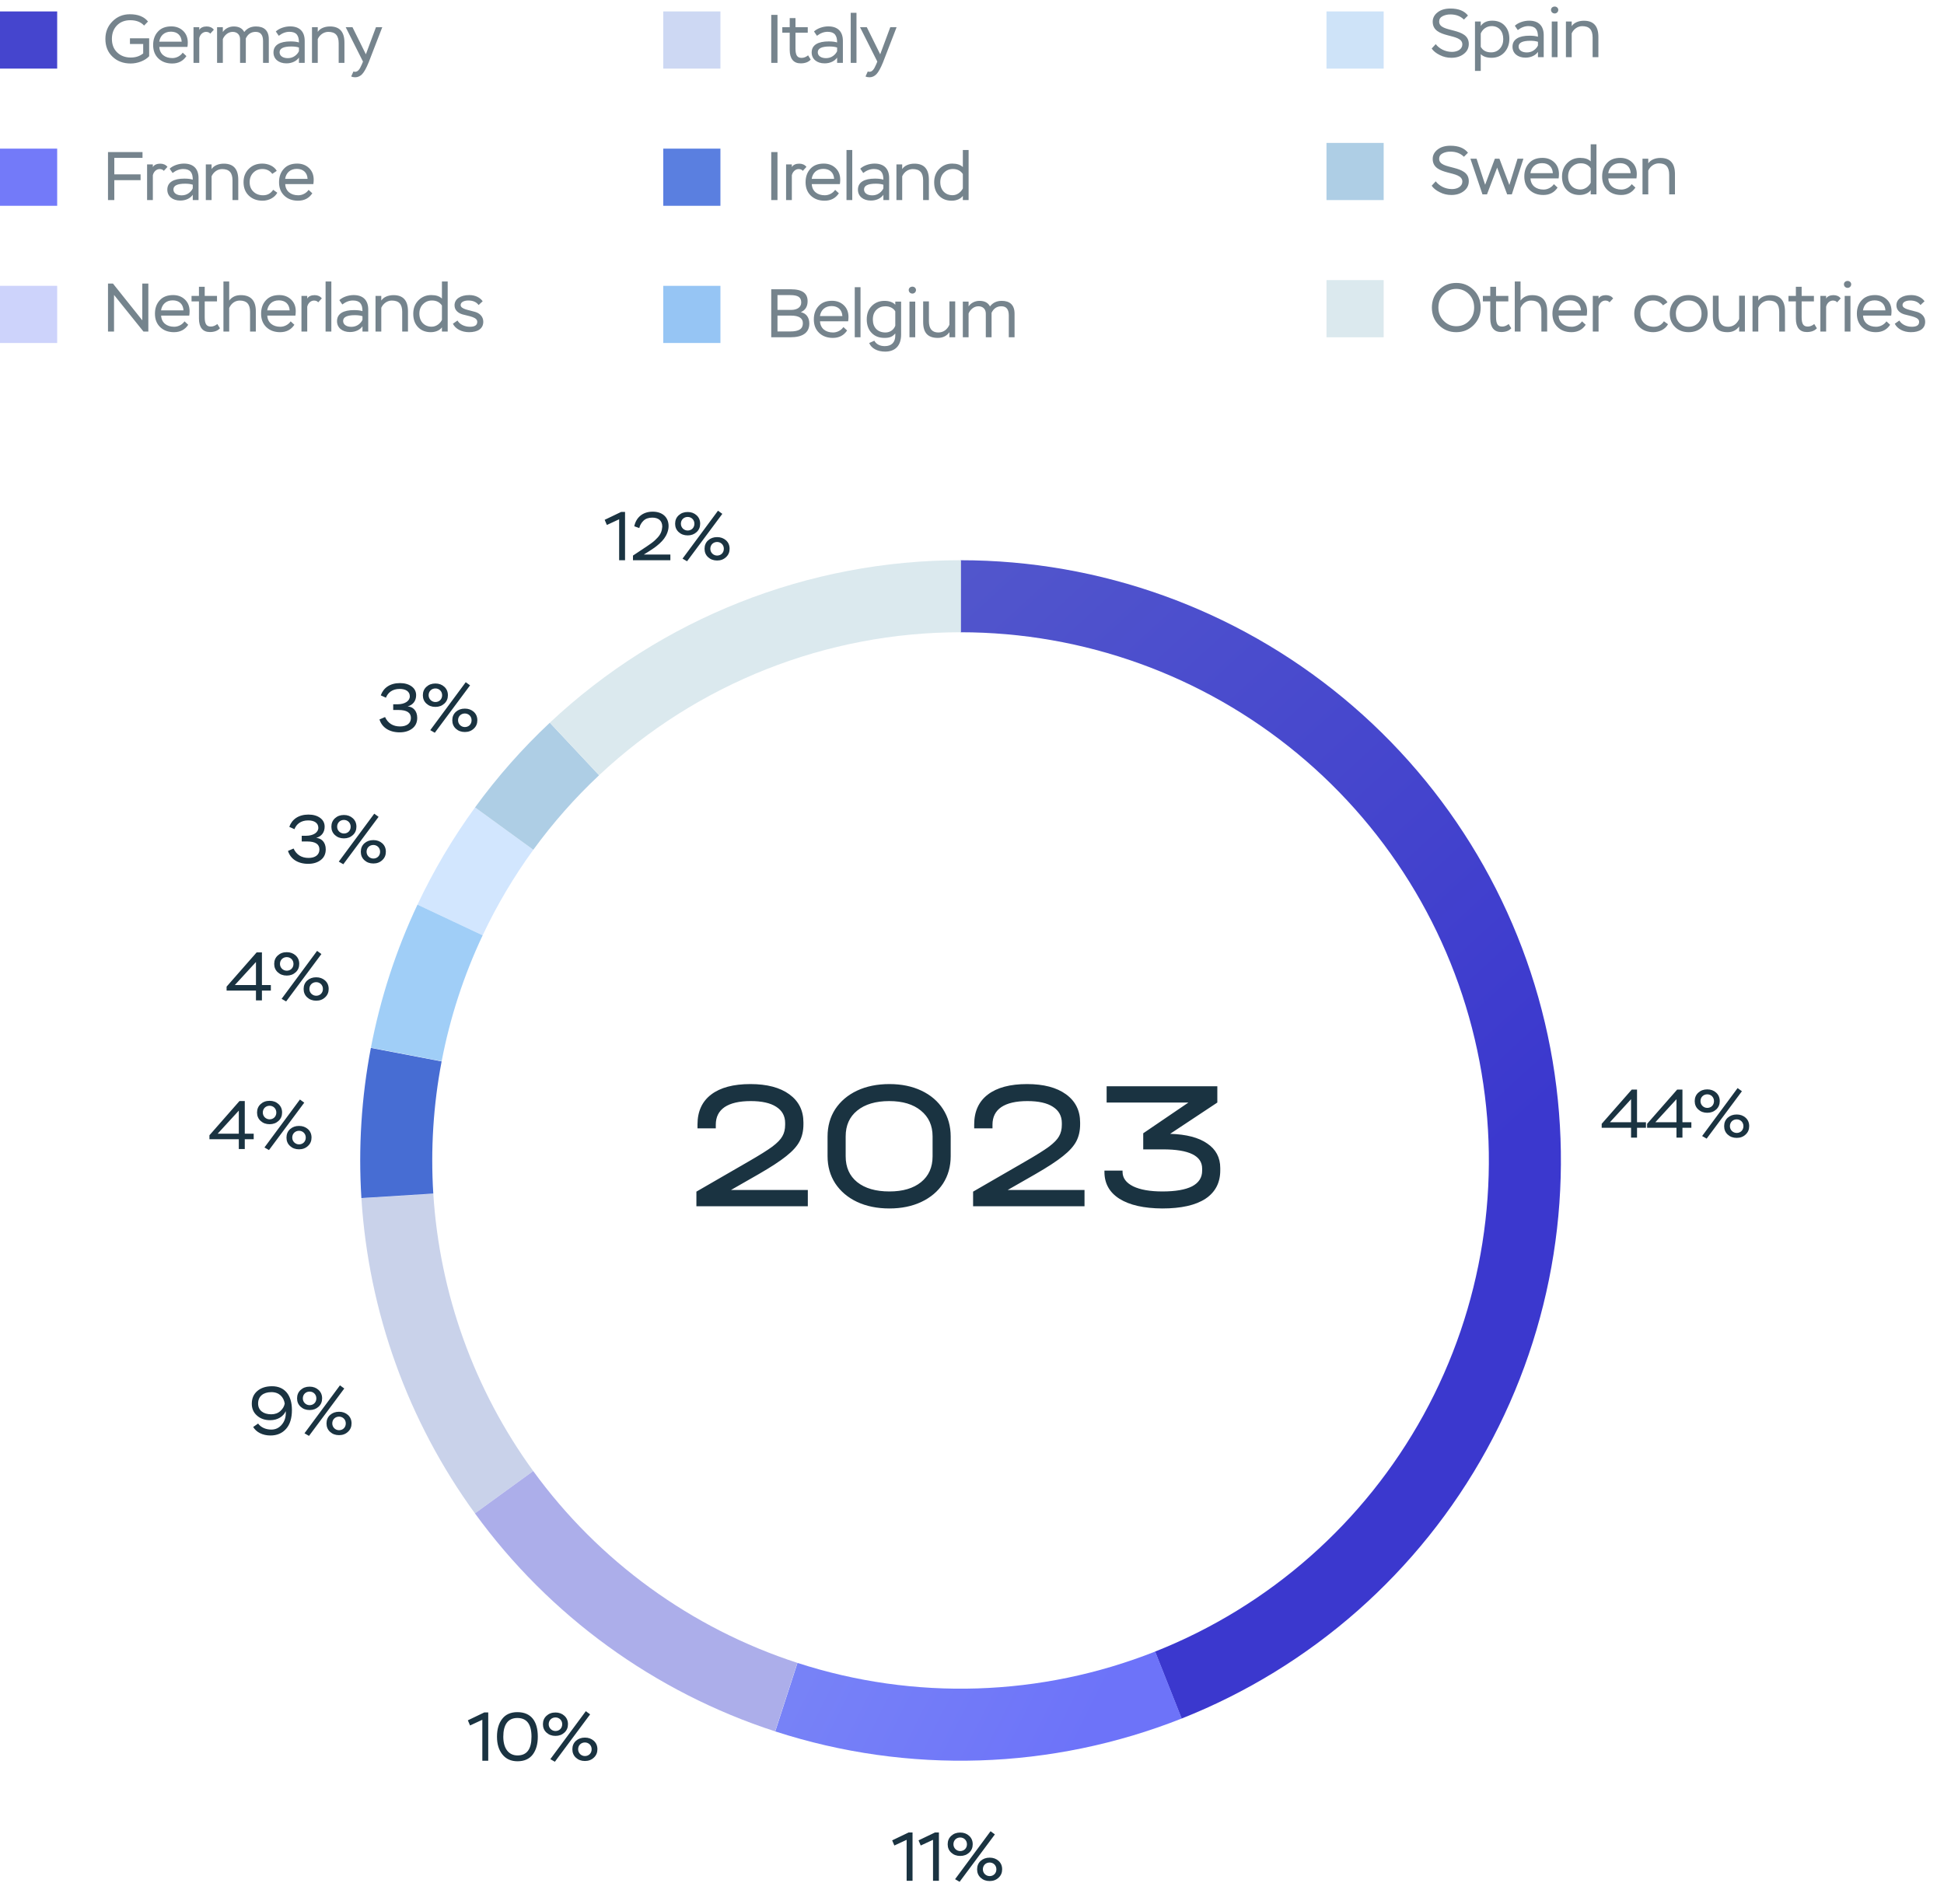 <svg width="340" height="333" viewBox="0 0 340 333" fill="none" xmlns="http://www.w3.org/2000/svg">
<path d="M286.312 199H285.268V197.284H280.132V196.588L285.388 190.6H286.312V196.312H287.872V197.284H286.312V199ZM285.268 192.28L281.572 196.312H285.268V192.28ZM294.255 199H293.211V197.284H288.075V196.588L293.331 190.6H294.255V196.312H295.815V197.284H294.255V199ZM293.211 192.28L289.515 196.312H293.211V192.28ZM298.489 199.18L297.697 198.724L303.901 190.336L304.657 190.888L298.489 199.18ZM296.401 192.616C296.401 192.016 296.605 191.524 297.025 191.14C297.445 190.756 297.961 190.564 298.597 190.564C299.221 190.564 299.737 190.756 300.157 191.14C300.577 191.524 300.781 192.016 300.781 192.616C300.781 193.204 300.577 193.696 300.157 194.08C299.737 194.464 299.221 194.656 298.597 194.656C297.961 194.656 297.445 194.464 297.025 194.08C296.605 193.696 296.401 193.204 296.401 192.616ZM297.409 192.616C297.409 193.3 297.961 193.804 298.597 193.804C299.257 193.804 299.773 193.324 299.773 192.616C299.773 191.908 299.233 191.428 298.597 191.428C297.937 191.428 297.409 191.908 297.409 192.616ZM302.173 198.472C301.753 198.088 301.549 197.596 301.549 196.996C301.549 196.396 301.753 195.904 302.173 195.52C302.593 195.148 303.109 194.956 303.745 194.956C304.369 194.956 304.885 195.148 305.305 195.52C305.725 195.904 305.929 196.396 305.929 196.996C305.929 197.584 305.725 198.076 305.305 198.46C304.885 198.856 304.369 199.048 303.745 199.048C303.109 199.048 302.593 198.856 302.173 198.472ZM302.557 196.996C302.557 197.68 303.109 198.184 303.745 198.184C304.405 198.184 304.921 197.704 304.921 196.996C304.921 196.288 304.381 195.808 303.745 195.808C303.085 195.808 302.557 196.288 302.557 196.996Z" fill="#1A3341"/>
<path d="M156.42 322.832L156.036 321.932L158.916 320.552H159.6V329H158.568V321.836L156.42 322.832ZM161.034 322.832L160.65 321.932L163.53 320.552H164.214V329H163.182V321.836L161.034 322.832ZM167.833 329.18L167.041 328.724L173.245 320.336L174.001 320.888L167.833 329.18ZM165.745 322.616C165.745 322.016 165.949 321.524 166.369 321.14C166.789 320.756 167.305 320.564 167.941 320.564C168.565 320.564 169.081 320.756 169.501 321.14C169.921 321.524 170.125 322.016 170.125 322.616C170.125 323.204 169.921 323.696 169.501 324.08C169.081 324.464 168.565 324.656 167.941 324.656C167.305 324.656 166.789 324.464 166.369 324.08C165.949 323.696 165.745 323.204 165.745 322.616ZM166.753 322.616C166.753 323.3 167.305 323.804 167.941 323.804C168.601 323.804 169.117 323.324 169.117 322.616C169.117 321.908 168.577 321.428 167.941 321.428C167.281 321.428 166.753 321.908 166.753 322.616ZM171.517 328.472C171.097 328.088 170.893 327.596 170.893 326.996C170.893 326.396 171.097 325.904 171.517 325.52C171.937 325.148 172.453 324.956 173.089 324.956C173.713 324.956 174.229 325.148 174.649 325.52C175.069 325.904 175.273 326.396 175.273 326.996C175.273 327.584 175.069 328.076 174.649 328.46C174.229 328.856 173.713 329.048 173.089 329.048C172.453 329.048 171.937 328.856 171.517 328.472ZM171.901 326.996C171.901 327.68 172.453 328.184 173.089 328.184C173.749 328.184 174.265 327.704 174.265 326.996C174.265 326.288 173.725 325.808 173.089 325.808C172.429 325.808 171.901 326.288 171.901 326.996Z" fill="#1A3341"/>
<path d="M82.211 301.832L81.827 300.932L84.707 299.552H85.391V308H84.359V300.836L82.211 301.832ZM86.921 303.8C86.921 302.504 87.221 301.46 87.833 300.68C88.433 299.9 89.321 299.504 90.485 299.504C92.873 299.504 94.061 301.076 94.061 303.8C94.061 305.108 93.761 306.14 93.173 306.92C92.573 307.7 91.685 308.096 90.509 308.096C89.381 308.096 88.505 307.7 87.869 306.908C87.233 306.116 86.921 305.084 86.921 303.8ZM88.025 303.8C88.025 305.852 88.961 307.076 90.509 307.076C92.141 307.076 92.957 305.984 92.957 303.8C92.957 301.616 92.129 300.524 90.485 300.524C88.817 300.524 88.025 301.724 88.025 303.8ZM97.045 308.18L96.253 307.724L102.457 299.336L103.213 299.888L97.045 308.18ZM94.957 301.616C94.957 301.016 95.161 300.524 95.581 300.14C96.001 299.756 96.517 299.564 97.153 299.564C97.777 299.564 98.293 299.756 98.713 300.14C99.133 300.524 99.337 301.016 99.337 301.616C99.337 302.204 99.133 302.696 98.713 303.08C98.293 303.464 97.777 303.656 97.153 303.656C96.517 303.656 96.001 303.464 95.581 303.08C95.161 302.696 94.957 302.204 94.957 301.616ZM95.965 301.616C95.965 302.3 96.517 302.804 97.153 302.804C97.813 302.804 98.329 302.324 98.329 301.616C98.329 300.908 97.789 300.428 97.153 300.428C96.493 300.428 95.965 300.908 95.965 301.616ZM100.729 307.472C100.309 307.088 100.105 306.596 100.105 305.996C100.105 305.396 100.309 304.904 100.729 304.52C101.149 304.148 101.665 303.956 102.301 303.956C102.925 303.956 103.441 304.148 103.861 304.52C104.281 304.904 104.485 305.396 104.485 305.996C104.485 306.584 104.281 307.076 103.861 307.46C103.441 307.856 102.925 308.048 102.301 308.048C101.665 308.048 101.149 307.856 100.729 307.472ZM101.113 305.996C101.113 306.68 101.665 307.184 102.301 307.184C102.961 307.184 103.477 306.704 103.477 305.996C103.477 305.288 102.937 304.808 102.301 304.808C101.641 304.808 101.113 305.288 101.113 305.996Z" fill="#1A3341"/>
<path d="M51.057 246.644C51.057 248.072 50.721 249.176 50.038 249.944C49.353 250.724 48.441 251.108 47.301 251.108C45.91 251.108 44.818 250.52 44.278 249.62L45.142 249.02C45.621 249.692 46.498 250.076 47.446 250.076C48.225 250.076 48.849 249.764 49.342 249.14C49.834 248.528 50.038 247.76 49.977 246.848C49.581 247.76 48.586 248.432 47.254 248.432C46.318 248.432 45.55 248.168 44.95 247.628C44.337 247.1 44.038 246.404 44.038 245.552C44.038 244.616 44.361 243.872 45.01 243.32C45.657 242.768 46.522 242.492 47.59 242.492C49.749 242.492 51.057 244.004 51.057 246.644ZM49.797 245.516C49.617 244.4 48.849 243.524 47.469 243.524C46.029 243.524 45.142 244.268 45.142 245.516C45.142 246.704 46.041 247.4 47.446 247.4C48.081 247.4 48.621 247.208 49.041 246.824C49.462 246.44 49.714 246.008 49.797 245.516ZM54.045 251.18L53.253 250.724L59.457 242.336L60.213 242.888L54.045 251.18ZM51.957 244.616C51.957 244.016 52.161 243.524 52.581 243.14C53.001 242.756 53.517 242.564 54.153 242.564C54.777 242.564 55.293 242.756 55.713 243.14C56.133 243.524 56.337 244.016 56.337 244.616C56.337 245.204 56.133 245.696 55.713 246.08C55.293 246.464 54.777 246.656 54.153 246.656C53.517 246.656 53.001 246.464 52.581 246.08C52.161 245.696 51.957 245.204 51.957 244.616ZM52.965 244.616C52.965 245.3 53.517 245.804 54.153 245.804C54.813 245.804 55.329 245.324 55.329 244.616C55.329 243.908 54.789 243.428 54.153 243.428C53.493 243.428 52.965 243.908 52.965 244.616ZM57.729 250.472C57.309 250.088 57.105 249.596 57.105 248.996C57.105 248.396 57.309 247.904 57.729 247.52C58.149 247.148 58.665 246.956 59.301 246.956C59.925 246.956 60.441 247.148 60.861 247.52C61.281 247.904 61.485 248.396 61.485 248.996C61.485 249.584 61.281 250.076 60.861 250.46C60.441 250.856 59.925 251.048 59.301 251.048C58.665 251.048 58.149 250.856 57.729 250.472ZM58.113 248.996C58.113 249.68 58.665 250.184 59.301 250.184C59.961 250.184 60.477 249.704 60.477 248.996C60.477 248.288 59.937 247.808 59.301 247.808C58.641 247.808 58.113 248.288 58.113 248.996Z" fill="#1A3341"/>
<path d="M42.811 201H41.767V199.284H36.631V198.588L41.887 192.6H42.811V198.312H44.371V199.284H42.811V201ZM41.767 194.28L38.071 198.312H41.767V194.28ZM47.045 201.18L46.253 200.724L52.457 192.336L53.213 192.888L47.045 201.18ZM44.957 194.616C44.957 194.016 45.161 193.524 45.581 193.14C46.001 192.756 46.517 192.564 47.153 192.564C47.777 192.564 48.293 192.756 48.713 193.14C49.133 193.524 49.337 194.016 49.337 194.616C49.337 195.204 49.133 195.696 48.713 196.08C48.293 196.464 47.777 196.656 47.153 196.656C46.517 196.656 46.001 196.464 45.581 196.08C45.161 195.696 44.957 195.204 44.957 194.616ZM45.965 194.616C45.965 195.3 46.517 195.804 47.153 195.804C47.813 195.804 48.329 195.324 48.329 194.616C48.329 193.908 47.789 193.428 47.153 193.428C46.493 193.428 45.965 193.908 45.965 194.616ZM50.729 200.472C50.309 200.088 50.105 199.596 50.105 198.996C50.105 198.396 50.309 197.904 50.729 197.52C51.149 197.148 51.665 196.956 52.301 196.956C52.925 196.956 53.441 197.148 53.861 197.52C54.281 197.904 54.485 198.396 54.485 198.996C54.485 199.584 54.281 200.076 53.861 200.46C53.441 200.856 52.925 201.048 52.301 201.048C51.665 201.048 51.149 200.856 50.729 200.472ZM51.113 198.996C51.113 199.68 51.665 200.184 52.301 200.184C52.961 200.184 53.477 199.704 53.477 198.996C53.477 198.288 52.937 197.808 52.301 197.808C51.641 197.808 51.113 198.288 51.113 198.996Z" fill="#1A3341"/>
<path d="M45.811 175H44.767V173.284H39.631V172.588L44.887 166.6H45.811V172.312H47.371V173.284H45.811V175ZM44.767 168.28L41.071 172.312H44.767V168.28ZM50.045 175.18L49.253 174.724L55.457 166.336L56.213 166.888L50.045 175.18ZM47.957 168.616C47.957 168.016 48.161 167.524 48.581 167.14C49.001 166.756 49.517 166.564 50.153 166.564C50.777 166.564 51.293 166.756 51.713 167.14C52.133 167.524 52.337 168.016 52.337 168.616C52.337 169.204 52.133 169.696 51.713 170.08C51.293 170.464 50.777 170.656 50.153 170.656C49.517 170.656 49.001 170.464 48.581 170.08C48.161 169.696 47.957 169.204 47.957 168.616ZM48.965 168.616C48.965 169.3 49.517 169.804 50.153 169.804C50.813 169.804 51.329 169.324 51.329 168.616C51.329 167.908 50.789 167.428 50.153 167.428C49.493 167.428 48.965 167.908 48.965 168.616ZM53.729 174.472C53.309 174.088 53.105 173.596 53.105 172.996C53.105 172.396 53.309 171.904 53.729 171.52C54.149 171.148 54.665 170.956 55.301 170.956C55.925 170.956 56.441 171.148 56.861 171.52C57.281 171.904 57.485 172.396 57.485 172.996C57.485 173.584 57.281 174.076 56.861 174.46C56.441 174.856 55.925 175.048 55.301 175.048C54.665 175.048 54.149 174.856 53.729 174.472ZM54.113 172.996C54.113 173.68 54.665 174.184 55.301 174.184C55.961 174.184 56.477 173.704 56.477 172.996C56.477 172.288 55.937 171.808 55.301 171.808C54.641 171.808 54.113 172.288 54.113 172.996Z" fill="#1A3341"/>
<path d="M51.499 145.048L50.599 144.64C51.043 143.344 52.207 142.492 53.947 142.492C54.775 142.492 55.459 142.684 55.987 143.068C56.515 143.452 56.779 143.968 56.779 144.604C56.779 145.576 56.263 146.296 55.303 146.572C56.227 146.632 56.971 147.328 56.971 148.576C56.971 149.368 56.683 149.992 56.107 150.436C55.531 150.88 54.799 151.108 53.899 151.108C52.063 151.108 50.791 150.232 50.371 148.852L51.343 148.432C51.859 149.524 52.735 150.076 53.971 150.076C55.135 150.076 55.867 149.536 55.867 148.588C55.867 147.664 55.147 147.196 53.707 147.196H52.771V146.2H53.515C54.823 146.2 55.675 145.612 55.675 144.808C55.675 143.98 54.991 143.512 53.899 143.512C52.615 143.512 51.835 144.172 51.499 145.048ZM60.045 151.18L59.253 150.724L65.457 142.336L66.213 142.888L60.045 151.18ZM57.957 144.616C57.957 144.016 58.161 143.524 58.581 143.14C59.001 142.756 59.517 142.564 60.153 142.564C60.777 142.564 61.293 142.756 61.713 143.14C62.133 143.524 62.337 144.016 62.337 144.616C62.337 145.204 62.133 145.696 61.713 146.08C61.293 146.464 60.777 146.656 60.153 146.656C59.517 146.656 59.001 146.464 58.581 146.08C58.161 145.696 57.957 145.204 57.957 144.616ZM58.965 144.616C58.965 145.3 59.517 145.804 60.153 145.804C60.813 145.804 61.329 145.324 61.329 144.616C61.329 143.908 60.789 143.428 60.153 143.428C59.493 143.428 58.965 143.908 58.965 144.616ZM63.729 150.472C63.309 150.088 63.105 149.596 63.105 148.996C63.105 148.396 63.309 147.904 63.729 147.52C64.149 147.148 64.665 146.956 65.301 146.956C65.925 146.956 66.441 147.148 66.861 147.52C67.281 147.904 67.485 148.396 67.485 148.996C67.485 149.584 67.281 150.076 66.861 150.46C66.441 150.856 65.925 151.048 65.301 151.048C64.665 151.048 64.149 150.856 63.729 150.472ZM64.113 148.996C64.113 149.68 64.665 150.184 65.301 150.184C65.961 150.184 66.477 149.704 66.477 148.996C66.477 148.288 65.937 147.808 65.301 147.808C64.641 147.808 64.113 148.288 64.113 148.996Z" fill="#1A3341"/>
<path d="M67.499 122.048L66.599 121.64C67.043 120.344 68.207 119.492 69.947 119.492C70.775 119.492 71.459 119.684 71.987 120.068C72.515 120.452 72.779 120.968 72.779 121.604C72.779 122.576 72.263 123.296 71.303 123.572C72.227 123.632 72.971 124.328 72.971 125.576C72.971 126.368 72.683 126.992 72.107 127.436C71.531 127.88 70.799 128.108 69.899 128.108C68.063 128.108 66.791 127.232 66.371 125.852L67.343 125.432C67.859 126.524 68.735 127.076 69.971 127.076C71.135 127.076 71.867 126.536 71.867 125.588C71.867 124.664 71.147 124.196 69.707 124.196H68.771V123.2H69.515C70.823 123.2 71.675 122.612 71.675 121.808C71.675 120.98 70.991 120.512 69.899 120.512C68.615 120.512 67.835 121.172 67.499 122.048ZM76.045 128.18L75.253 127.724L81.457 119.336L82.213 119.888L76.045 128.18ZM73.957 121.616C73.957 121.016 74.161 120.524 74.581 120.14C75.001 119.756 75.517 119.564 76.153 119.564C76.777 119.564 77.293 119.756 77.713 120.14C78.133 120.524 78.337 121.016 78.337 121.616C78.337 122.204 78.133 122.696 77.713 123.08C77.293 123.464 76.777 123.656 76.153 123.656C75.517 123.656 75.001 123.464 74.581 123.08C74.161 122.696 73.957 122.204 73.957 121.616ZM74.965 121.616C74.965 122.3 75.517 122.804 76.153 122.804C76.813 122.804 77.329 122.324 77.329 121.616C77.329 120.908 76.789 120.428 76.153 120.428C75.493 120.428 74.965 120.908 74.965 121.616ZM79.729 127.472C79.309 127.088 79.105 126.596 79.105 125.996C79.105 125.396 79.309 124.904 79.729 124.52C80.149 124.148 80.665 123.956 81.301 123.956C81.925 123.956 82.441 124.148 82.861 124.52C83.281 124.904 83.485 125.396 83.485 125.996C83.485 126.584 83.281 127.076 82.861 127.46C82.441 127.856 81.925 128.048 81.301 128.048C80.665 128.048 80.149 127.856 79.729 127.472ZM80.113 125.996C80.113 126.68 80.665 127.184 81.301 127.184C81.961 127.184 82.477 126.704 82.477 125.996C82.477 125.288 81.937 124.808 81.301 124.808C80.641 124.808 80.113 125.288 80.113 125.996Z" fill="#1A3341"/>
<path d="M106.139 91.832L105.755 90.932L108.635 89.552H109.319V98H108.287V90.836L106.139 91.832ZM111.81 92.372L110.934 92.06C111.234 90.572 112.362 89.504 114.15 89.504C115.878 89.504 116.934 90.5 116.934 92.024C116.934 92.828 116.586 93.632 116.154 94.208C115.938 94.508 115.662 94.796 115.338 95.096C114.678 95.684 114.21 95.996 113.526 96.428L112.602 97.004H117.246V98H110.706V97.184L112.53 95.972C112.854 95.768 113.082 95.612 113.214 95.516C113.346 95.432 113.562 95.276 113.85 95.072C114.138 94.868 114.354 94.688 114.498 94.556C114.63 94.424 114.81 94.256 115.014 94.04C115.566 93.44 115.77 92.888 115.83 92.132C115.83 91.04 115.122 90.548 114.078 90.548C113.43 90.548 112.914 90.728 112.542 91.088C112.17 91.448 111.918 91.88 111.81 92.372ZM120.165 98.18L119.373 97.724L125.577 89.336L126.333 89.888L120.165 98.18ZM118.077 91.616C118.077 91.016 118.281 90.524 118.701 90.14C119.121 89.756 119.637 89.564 120.273 89.564C120.897 89.564 121.413 89.756 121.833 90.14C122.253 90.524 122.457 91.016 122.457 91.616C122.457 92.204 122.253 92.696 121.833 93.08C121.413 93.464 120.897 93.656 120.273 93.656C119.637 93.656 119.121 93.464 118.701 93.08C118.281 92.696 118.077 92.204 118.077 91.616ZM119.085 91.616C119.085 92.3 119.637 92.804 120.273 92.804C120.933 92.804 121.449 92.324 121.449 91.616C121.449 90.908 120.909 90.428 120.273 90.428C119.613 90.428 119.085 90.908 119.085 91.616ZM123.849 97.472C123.429 97.088 123.225 96.596 123.225 95.996C123.225 95.396 123.429 94.904 123.849 94.52C124.269 94.148 124.785 93.956 125.421 93.956C126.045 93.956 126.561 94.148 126.981 94.52C127.401 94.904 127.605 95.396 127.605 95.996C127.605 96.584 127.401 97.076 126.981 97.46C126.561 97.856 126.045 98.048 125.421 98.048C124.785 98.048 124.269 97.856 123.849 97.472ZM124.233 95.996C124.233 96.68 124.785 97.184 125.421 97.184C126.081 97.184 126.597 96.704 126.597 95.996C126.597 95.288 126.057 94.808 125.421 94.808C124.761 94.808 124.233 95.288 124.233 95.996Z" fill="#1A3341"/>
<path d="M141.286 208.163V211.011H121.798V208.451L131.046 203.107C132.859 202.061 134.203 201.219 135.078 200.579C135.953 199.917 136.539 199.309 136.838 198.755C137.158 198.2 137.318 197.539 137.318 196.771V196.451C137.318 195.213 136.795 194.264 135.75 193.603C134.726 192.941 133.243 192.611 131.302 192.611C129.297 192.611 127.771 192.963 126.726 193.667C125.702 194.371 125.19 195.395 125.19 196.739V197.379H121.99V196.707C121.99 194.424 122.79 192.675 124.39 191.459C125.99 190.243 128.273 189.635 131.238 189.635C134.139 189.635 136.411 190.232 138.054 191.427C139.697 192.621 140.518 194.264 140.518 196.355V196.675C140.518 197.805 140.294 198.797 139.846 199.651C139.398 200.504 138.619 201.368 137.51 202.243C136.422 203.117 134.822 204.163 132.71 205.379L127.846 208.163H141.286ZM155.554 211.395C153.421 211.395 151.533 211.011 149.89 210.243C148.269 209.475 147 208.397 146.082 207.011C145.186 205.624 144.738 204.035 144.738 202.243V198.819C144.738 197.005 145.186 195.405 146.082 194.019C147 192.632 148.269 191.555 149.89 190.787C151.533 190.019 153.421 189.635 155.554 189.635C157.666 189.635 159.533 190.019 161.154 190.787C162.776 191.555 164.034 192.632 164.93 194.019C165.826 195.405 166.274 197.005 166.274 198.819V202.243C166.274 204.056 165.826 205.656 164.93 207.043C164.034 208.408 162.776 209.475 161.154 210.243C159.533 211.011 157.666 211.395 155.554 211.395ZM155.554 208.419C157.901 208.419 159.746 207.875 161.09 206.787C162.434 205.699 163.106 204.195 163.106 202.275V198.787C163.106 196.888 162.424 195.384 161.058 194.275C159.714 193.165 157.869 192.611 155.522 192.611C153.154 192.611 151.288 193.165 149.922 194.275C148.578 195.363 147.906 196.867 147.906 198.787V202.275C147.906 204.195 148.578 205.699 149.922 206.787C151.288 207.875 153.165 208.419 155.554 208.419ZM189.679 208.163V211.011H170.191V208.451L179.439 203.107C181.252 202.061 182.596 201.219 183.471 200.579C184.345 199.917 184.932 199.309 185.231 198.755C185.551 198.2 185.711 197.539 185.711 196.771V196.451C185.711 195.213 185.188 194.264 184.143 193.603C183.119 192.941 181.636 192.611 179.695 192.611C177.689 192.611 176.164 192.963 175.119 193.667C174.095 194.371 173.583 195.395 173.583 196.739V197.379H170.383V196.707C170.383 194.424 171.183 192.675 172.783 191.459C174.383 190.243 176.665 189.635 179.631 189.635C182.532 189.635 184.804 190.232 186.447 191.427C188.089 192.621 188.911 194.264 188.911 196.355V196.675C188.911 197.805 188.687 198.797 188.239 199.651C187.791 200.504 187.012 201.368 185.903 202.243C184.815 203.117 183.215 204.163 181.103 205.379L176.239 208.163H189.679ZM204.651 198.339C207.488 198.424 209.653 198.989 211.147 200.035C212.661 201.059 213.419 202.488 213.419 204.323V204.739C213.419 206.893 212.555 208.547 210.827 209.699C209.099 210.829 206.581 211.395 203.275 211.395C200.053 211.373 197.557 210.808 195.787 209.699C194.037 208.589 193.163 207.021 193.163 204.995V204.771H196.331V204.995C196.331 206.061 196.949 206.904 198.187 207.523C199.424 208.12 201.131 208.419 203.307 208.419C205.589 208.419 207.317 208.12 208.491 207.523C209.664 206.904 210.251 205.997 210.251 204.803V204.419C210.251 202.179 207.968 201.059 203.403 201.059H199.947V198.243L207.851 192.867H193.547V190.019H212.907V192.867L204.651 198.339Z" fill="#1A3341"/>
<path d="M168 98C192.434 98 216.103 106.521 234.93 122.096C253.756 137.671 266.562 159.324 271.14 183.325C275.719 207.326 271.783 232.173 260.012 253.584C248.241 274.996 229.371 291.632 206.653 300.627L202.015 288.911C222.007 280.996 238.612 266.356 248.971 247.514C259.329 228.672 262.792 206.807 258.763 185.686C254.734 164.565 243.465 145.51 226.898 131.805C210.331 118.099 189.502 110.6 168 110.6V98Z" fill="url(#paint0_linear_2355_52073)"/>
<path d="M206.688 300.613C183.974 309.615 158.83 310.415 135.589 302.873L139.479 290.888C159.931 297.525 182.057 296.822 202.046 288.899L206.688 300.613Z" fill="url(#paint1_linear_2355_52073)"/>
<path d="M83.059 264.725C71.346 248.607 64.461 229.488 63.208 209.603L75.783 208.81C76.885 226.309 82.944 243.134 93.252 257.318L83.059 264.725Z" fill="url(#paint2_linear_2355_52073)"/>
<path d="M135.57 302.866C114.48 296.018 96.1 282.668 83.063 264.731L93.256 257.324C104.728 273.108 120.902 284.856 139.461 290.882L135.57 302.866Z" fill="url(#paint3_linear_2355_52073)"/>
<path d="M63.206 209.577C62.654 200.786 63.211 191.961 64.863 183.309L77.239 185.672C75.786 193.285 75.296 201.052 75.781 208.788L63.206 209.577Z" fill="url(#paint4_linear_2355_52073)"/>
<path d="M73.016 158.245C75.83 152.272 79.201 146.579 83.085 141.239L93.275 148.651C89.857 153.349 86.89 158.36 84.414 163.616L73.016 158.245Z" fill="url(#paint5_linear_2355_52073)"/>
<path d="M64.87 183.273C66.525 174.622 69.261 166.213 73.016 158.245L84.414 163.616C81.11 170.627 78.702 178.027 77.245 185.64L64.87 183.273Z" fill="url(#paint6_linear_2355_52073)"/>
<path d="M83.084 141.24C86.967 135.901 91.346 130.94 96.161 126.423L104.781 135.612C100.544 139.587 96.691 143.953 93.274 148.651L83.084 141.24Z" fill="#AECEE5"/>
<path d="M96.167 126.417C115.646 108.146 141.355 97.984 168.061 98L168.054 110.6C144.552 110.586 121.928 119.529 104.787 135.607L96.167 126.417Z" fill="#DBE9EE"/>
<rect y="2" width="10" height="10" fill="#4545CE"/>
<path d="M25.044 7.7H22.728V6.704H26.088V9.836C25.356 10.616 24.084 11.108 22.848 11.108C21.564 11.108 20.508 10.712 19.68 9.92C18.852 9.14 18.432 8.096 18.432 6.8C18.432 5.588 18.84 4.568 19.668 3.74C20.484 2.912 21.504 2.492 22.716 2.492C24.144 2.492 25.2 2.912 25.884 3.764L25.2 4.472C24.636 3.848 23.832 3.536 22.788 3.536C21.828 3.536 21.048 3.836 20.46 4.436C19.872 5.036 19.572 5.828 19.572 6.8C19.572 7.796 19.884 8.588 20.496 9.176C21.108 9.764 21.9 10.064 22.872 10.064C23.736 10.064 24.456 9.824 25.044 9.344V7.7ZM31.956 9.212L32.603 9.812C32.028 10.676 31.2 11.108 30.108 11.108C29.111 11.108 28.308 10.808 27.695 10.22C27.084 9.632 26.784 8.852 26.784 7.868C26.784 6.92 27.059 6.14 27.623 5.528C28.175 4.916 28.956 4.616 29.963 4.616C30.791 4.616 31.488 4.88 32.028 5.396C32.568 5.912 32.843 6.596 32.843 7.448C32.843 7.724 32.819 7.976 32.783 8.204H27.863C27.924 9.44 28.835 10.16 30.143 10.16C30.875 10.16 31.572 9.776 31.956 9.212ZM29.892 5.54C28.752 5.54 28.008 6.236 27.852 7.292H31.776C31.715 6.188 31.008 5.54 29.892 5.54ZM34.852 11H33.844V4.76H34.852V5.24C35.056 4.82 35.596 4.628 36.136 4.628C36.688 4.628 37.108 4.82 37.408 5.192L36.772 5.888C36.616 5.684 36.376 5.576 36.028 5.576C35.488 5.576 34.996 6.02 34.852 6.656V11ZM47.014 6.86V11H46.006V7.172C46.006 6.104 45.574 5.576 44.71 5.576C43.93 5.576 43.354 5.96 42.994 6.716V11H41.986V6.848C41.986 6.092 41.494 5.576 40.69 5.576C39.886 5.576 39.25 6.176 38.974 6.836V11H37.966V4.76H38.974V5.6C39.346 5.024 40.066 4.628 40.882 4.628C41.77 4.628 42.382 4.952 42.718 5.6C43.21 4.952 43.894 4.628 44.77 4.628C46.162 4.628 47.014 5.324 47.014 6.86ZM48.755 6.26L48.239 5.504C48.815 4.964 49.811 4.616 50.735 4.616C52.403 4.616 53.291 5.528 53.291 7.148V11H52.283V10.076C51.887 10.652 51.107 11.084 50.099 11.084C48.743 11.084 47.831 10.328 47.831 9.176C47.831 7.868 48.947 7.244 50.819 7.244C51.407 7.244 51.887 7.304 52.283 7.424C52.283 6.212 51.851 5.564 50.615 5.564C49.991 5.564 49.367 5.792 48.755 6.26ZM50.339 10.172C50.807 10.172 51.227 10.04 51.575 9.788C51.923 9.536 52.151 9.248 52.283 8.948V8.312C51.935 8.192 51.491 8.132 50.951 8.132C49.583 8.132 48.899 8.468 48.899 9.14C48.899 9.776 49.475 10.172 50.339 10.172ZM55.574 11H54.566V4.76H55.574V5.576C55.97 4.964 56.786 4.628 57.71 4.628C59.402 4.628 60.242 5.564 60.242 7.448V11H59.234V7.568C59.234 6.188 58.646 5.576 57.41 5.576C56.642 5.576 55.91 6.08 55.574 6.836V11ZM61.422 13.376L61.818 12.5C61.914 12.536 61.998 12.56 62.082 12.56C62.55 12.56 62.874 12.236 63.294 11.24L63.486 10.772L60.462 4.76H61.65L63.99 9.5L65.754 4.76H66.858L64.482 10.904C64.074 11.912 63.69 12.596 63.342 12.968C62.982 13.34 62.574 13.52 62.118 13.52C61.854 13.52 61.626 13.472 61.422 13.376Z" fill="#76848D"/>
<rect y="26" width="10" height="10" fill="#737AF9"/>
<path d="M19.992 35H18.888V26.6H24.924V27.62H19.992V30.5H24.588V31.52H19.992V35ZM26.733 35H25.725V28.76H26.733V29.24C26.937 28.82 27.477 28.628 28.017 28.628C28.569 28.628 28.989 28.82 29.289 29.192L28.653 29.888C28.497 29.684 28.257 29.576 27.909 29.576C27.369 29.576 26.877 30.02 26.733 30.656V35ZM30.187 30.26L29.671 29.504C30.247 28.964 31.243 28.616 32.167 28.616C33.835 28.616 34.723 29.528 34.723 31.148V35H33.715V34.076C33.319 34.652 32.539 35.084 31.531 35.084C30.175 35.084 29.263 34.328 29.263 33.176C29.263 31.868 30.379 31.244 32.251 31.244C32.839 31.244 33.319 31.304 33.715 31.424C33.715 30.212 33.283 29.564 32.047 29.564C31.423 29.564 30.799 29.792 30.187 30.26ZM31.771 34.172C32.239 34.172 32.659 34.04 33.007 33.788C33.355 33.536 33.583 33.248 33.715 32.948V32.312C33.367 32.192 32.923 32.132 32.383 32.132C31.015 32.132 30.331 32.468 30.331 33.14C30.331 33.776 30.907 34.172 31.771 34.172ZM37.005 35H35.997V28.76H37.005V29.576C37.401 28.964 38.217 28.628 39.141 28.628C40.833 28.628 41.673 29.564 41.673 31.448V35H40.665V31.568C40.665 30.188 40.077 29.576 38.841 29.576C38.073 29.576 37.341 30.08 37.005 30.836V35ZM47.779 33.2L48.499 33.716C48.031 34.592 46.975 35.108 45.931 35.108C44.935 35.108 44.131 34.808 43.519 34.22C42.907 33.632 42.595 32.852 42.595 31.868C42.595 30.932 42.895 30.152 43.507 29.54C44.119 28.928 44.899 28.616 45.871 28.616C46.987 28.616 47.983 29.12 48.403 29.888L47.623 30.416C47.203 29.852 46.627 29.564 45.895 29.564C45.247 29.564 44.719 29.78 44.299 30.212C43.879 30.644 43.663 31.196 43.663 31.868C43.663 32.552 43.879 33.104 44.323 33.524C44.755 33.944 45.319 34.16 46.027 34.16C46.771 34.16 47.359 33.836 47.779 33.2ZM53.975 33.212L54.623 33.812C54.047 34.676 53.219 35.108 52.127 35.108C51.132 35.108 50.328 34.808 49.715 34.22C49.103 33.632 48.803 32.852 48.803 31.868C48.803 30.92 49.08 30.14 49.644 29.528C50.196 28.916 50.975 28.616 51.983 28.616C52.812 28.616 53.508 28.88 54.047 29.396C54.587 29.912 54.864 30.596 54.864 31.448C54.864 31.724 54.84 31.976 54.803 32.204H49.883C49.944 33.44 50.855 34.16 52.163 34.16C52.895 34.16 53.592 33.776 53.975 33.212ZM51.911 29.54C50.772 29.54 50.028 30.236 49.871 31.292H53.795C53.736 30.188 53.028 29.54 51.911 29.54Z" fill="#76848D"/>
<rect y="50" width="10" height="10" fill="#CDD3FB"/>
<path d="M25.944 49.6V58H25.092L19.944 51.592V58H18.888V49.6H19.752L24.888 56.032V49.6H25.944ZM32.272 56.212L32.92 56.812C32.344 57.676 31.516 58.108 30.424 58.108C29.428 58.108 28.624 57.808 28.012 57.22C27.4 56.632 27.1 55.852 27.1 54.868C27.1 53.92 27.376 53.14 27.94 52.528C28.492 51.916 29.272 51.616 30.28 51.616C31.108 51.616 31.804 51.88 32.344 52.396C32.884 52.912 33.16 53.596 33.16 54.448C33.16 54.724 33.136 54.976 33.1 55.204H28.18C28.24 56.44 29.152 57.16 30.46 57.16C31.192 57.16 31.888 56.776 32.272 56.212ZM30.208 52.54C29.068 52.54 28.324 53.236 28.168 54.292H32.092C32.032 53.188 31.324 52.54 30.208 52.54ZM34.796 52.72H33.5V51.76H34.796V50.164H35.804V51.76H37.952V52.72H35.804V55.468C35.804 56.68 36.116 57.124 36.884 57.124C37.256 57.124 37.64 56.98 38.012 56.68L38.468 57.424C38.072 57.868 37.484 58.084 36.704 58.084C35.468 58.084 34.796 57.268 34.796 55.732V52.72ZM40.087 58H39.079V49.24H40.087V52.576C40.567 51.94 41.239 51.628 42.115 51.628C43.867 51.628 44.743 52.576 44.743 54.46V58H43.735V54.556C43.735 53.212 43.159 52.576 41.923 52.576C41.095 52.576 40.423 53.104 40.087 53.872V58ZM50.838 56.212L51.486 56.812C50.91 57.676 50.082 58.108 48.99 58.108C47.994 58.108 47.19 57.808 46.578 57.22C45.966 56.632 45.666 55.852 45.666 54.868C45.666 53.92 45.942 53.14 46.506 52.528C47.058 51.916 47.838 51.616 48.846 51.616C49.674 51.616 50.37 51.88 50.91 52.396C51.45 52.912 51.726 53.596 51.726 54.448C51.726 54.724 51.702 54.976 51.666 55.204H46.746C46.806 56.44 47.718 57.16 49.026 57.16C49.758 57.16 50.454 56.776 50.838 56.212ZM48.774 52.54C47.634 52.54 46.89 53.236 46.734 54.292H50.658C50.598 53.188 49.89 52.54 48.774 52.54ZM53.734 58H52.726V51.76H53.734V52.24C53.938 51.82 54.478 51.628 55.018 51.628C55.57 51.628 55.99 51.82 56.29 52.192L55.654 52.888C55.498 52.684 55.258 52.576 54.91 52.576C54.37 52.576 53.878 53.02 53.734 53.656V58ZM57.952 58H56.944V49.24H57.952V58ZM59.868 53.26L59.352 52.504C59.928 51.964 60.924 51.616 61.848 51.616C63.516 51.616 64.404 52.528 64.404 54.148V58H63.396V57.076C63 57.652 62.22 58.084 61.212 58.084C59.856 58.084 58.944 57.328 58.944 56.176C58.944 54.868 60.06 54.244 61.932 54.244C62.52 54.244 63 54.304 63.396 54.424C63.396 53.212 62.964 52.564 61.728 52.564C61.104 52.564 60.48 52.792 59.868 53.26ZM61.452 57.172C61.92 57.172 62.34 57.04 62.688 56.788C63.036 56.536 63.264 56.248 63.396 55.948V55.312C63.048 55.192 62.604 55.132 62.064 55.132C60.696 55.132 60.012 55.468 60.012 56.14C60.012 56.776 60.588 57.172 61.452 57.172ZM66.686 58H65.678V51.76H66.686V52.576C67.082 51.964 67.898 51.628 68.822 51.628C70.514 51.628 71.354 52.564 71.354 54.448V58H70.346V54.568C70.346 53.188 69.758 52.576 68.522 52.576C67.754 52.576 67.022 53.08 66.686 53.836V58ZM78.301 58H77.293V57.256C77.017 57.688 76.297 58.108 75.349 58.108C74.425 58.108 73.693 57.82 73.129 57.244C72.565 56.668 72.277 55.888 72.277 54.892C72.277 53.932 72.577 53.14 73.189 52.528C73.801 51.916 74.545 51.616 75.433 51.616C76.261 51.616 76.885 51.82 77.293 52.228V49.24H78.301V58ZM75.493 57.148C76.345 57.148 77.005 56.548 77.293 55.96V53.44C76.897 52.852 76.309 52.564 75.553 52.564C74.941 52.564 74.413 52.78 73.993 53.2C73.561 53.62 73.345 54.184 73.345 54.868C73.345 56.26 74.233 57.148 75.493 57.148ZM83.469 56.296C83.469 55.456 82.041 55.324 80.901 55C80.121 54.772 79.497 54.256 79.497 53.404C79.497 52.3 80.541 51.616 82.089 51.616C83.133 51.616 83.973 52.06 84.417 52.696L83.709 53.356C83.313 52.828 82.713 52.564 81.909 52.564C81.189 52.564 80.565 52.84 80.565 53.356C80.565 54.088 81.993 54.22 83.133 54.568C83.901 54.808 84.525 55.384 84.525 56.284C84.525 57.496 83.553 58.108 82.029 58.108C80.745 58.108 79.653 57.532 79.209 56.632L80.013 56.068C80.385 56.728 81.237 57.16 82.197 57.16C83.049 57.16 83.469 56.872 83.469 56.296Z" fill="#1A3341" fill-opacity="0.6"/>
<rect x="116" y="2" width="10" height="10" fill="#CDD8F3"/>
<path d="M135.98 11H134.888V2.6H135.98V11ZM138.119 5.72H136.823V4.76H138.119V3.164H139.127V4.76H141.275V5.72H139.127V8.468C139.127 9.68 139.439 10.124 140.207 10.124C140.579 10.124 140.963 9.98 141.335 9.68L141.791 10.424C141.395 10.868 140.807 11.084 140.027 11.084C138.791 11.084 138.119 10.268 138.119 8.732V5.72ZM142.882 6.26L142.366 5.504C142.942 4.964 143.938 4.616 144.862 4.616C146.53 4.616 147.418 5.528 147.418 7.148V11H146.41V10.076C146.014 10.652 145.234 11.084 144.226 11.084C142.87 11.084 141.958 10.328 141.958 9.176C141.958 7.868 143.074 7.244 144.946 7.244C145.534 7.244 146.014 7.304 146.41 7.424C146.41 6.212 145.978 5.564 144.742 5.564C144.118 5.564 143.494 5.792 142.882 6.26ZM144.466 10.172C144.934 10.172 145.354 10.04 145.702 9.788C146.05 9.536 146.278 9.248 146.41 8.948V8.312C146.062 8.192 145.618 8.132 145.078 8.132C143.71 8.132 143.026 8.468 143.026 9.14C143.026 9.776 143.602 10.172 144.466 10.172ZM149.796 11H148.788V2.24H149.796V11ZM151.376 13.376L151.772 12.5C151.868 12.536 151.952 12.56 152.036 12.56C152.504 12.56 152.828 12.236 153.248 11.24L153.44 10.772L150.416 4.76H151.604L153.944 9.5L155.708 4.76H156.812L154.436 10.904C154.028 11.912 153.644 12.596 153.296 12.968C152.936 13.34 152.528 13.52 152.072 13.52C151.808 13.52 151.58 13.472 151.376 13.376Z" fill="#76848D"/>
<rect x="116" y="26" width="10" height="10" fill="#5A7FE0"/>
<path d="M135.98 35H134.888V26.6H135.98V35ZM138.491 35H137.483V28.76H138.491V29.24C138.695 28.82 139.235 28.628 139.775 28.628C140.327 28.628 140.747 28.82 141.047 29.192L140.411 29.888C140.255 29.684 140.015 29.576 139.667 29.576C139.127 29.576 138.635 30.02 138.491 30.656V35ZM146.066 33.212L146.714 33.812C146.138 34.676 145.31 35.108 144.218 35.108C143.222 35.108 142.418 34.808 141.806 34.22C141.194 33.632 140.894 32.852 140.894 31.868C140.894 30.92 141.17 30.14 141.734 29.528C142.286 28.916 143.066 28.616 144.074 28.616C144.902 28.616 145.598 28.88 146.138 29.396C146.678 29.912 146.954 30.596 146.954 31.448C146.954 31.724 146.93 31.976 146.894 32.204H141.974C142.034 33.44 142.946 34.16 144.254 34.16C144.986 34.16 145.682 33.776 146.066 33.212ZM144.002 29.54C142.862 29.54 142.118 30.236 141.962 31.292H145.886C145.826 30.188 145.118 29.54 144.002 29.54ZM149.058 35H148.05V26.24H149.058V35ZM150.974 30.26L150.458 29.504C151.034 28.964 152.03 28.616 152.954 28.616C154.622 28.616 155.51 29.528 155.51 31.148V35H154.502V34.076C154.106 34.652 153.326 35.084 152.318 35.084C150.962 35.084 150.05 34.328 150.05 33.176C150.05 31.868 151.166 31.244 153.038 31.244C153.626 31.244 154.106 31.304 154.502 31.424C154.502 30.212 154.07 29.564 152.834 29.564C152.21 29.564 151.586 29.792 150.974 30.26ZM152.558 34.172C153.026 34.172 153.446 34.04 153.794 33.788C154.142 33.536 154.37 33.248 154.502 32.948V32.312C154.154 32.192 153.71 32.132 153.17 32.132C151.802 32.132 151.118 32.468 151.118 33.14C151.118 33.776 151.694 34.172 152.558 34.172ZM157.792 35H156.784V28.76H157.792V29.576C158.188 28.964 159.004 28.628 159.928 28.628C161.62 28.628 162.46 29.564 162.46 31.448V35H161.452V31.568C161.452 30.188 160.864 29.576 159.628 29.576C158.86 29.576 158.128 30.08 157.792 30.836V35ZM169.407 35H168.399V34.256C168.123 34.688 167.403 35.108 166.455 35.108C165.531 35.108 164.799 34.82 164.235 34.244C163.671 33.668 163.383 32.888 163.383 31.892C163.383 30.932 163.683 30.14 164.295 29.528C164.907 28.916 165.651 28.616 166.539 28.616C167.367 28.616 167.991 28.82 168.399 29.228V26.24H169.407V35ZM166.599 34.148C167.451 34.148 168.111 33.548 168.399 32.96V30.44C168.003 29.852 167.415 29.564 166.659 29.564C166.047 29.564 165.519 29.78 165.099 30.2C164.667 30.62 164.451 31.184 164.451 31.868C164.451 33.26 165.339 34.148 166.599 34.148Z" fill="#1A3341" fill-opacity="0.6"/>
<rect x="116" y="50" width="10" height="10" fill="#96C5F4"/>
<path d="M138.224 59H134.888V50.6H138.284C140.432 50.6 141.248 51.38 141.248 52.688C141.248 53.624 140.852 54.26 140.06 54.608C140.984 54.8 141.548 55.508 141.548 56.6C141.548 58.244 140.324 59 138.224 59ZM138.332 55.208H135.98V57.98H138.212C139.736 57.98 140.42 57.536 140.42 56.54C140.42 55.652 139.724 55.208 138.332 55.208ZM138.188 51.62H135.98V54.212H138.368C139.436 54.212 140.132 53.732 140.132 52.916C140.132 52.016 139.616 51.62 138.188 51.62ZM147.51 57.212L148.158 57.812C147.582 58.676 146.754 59.108 145.662 59.108C144.666 59.108 143.862 58.808 143.25 58.22C142.638 57.632 142.338 56.852 142.338 55.868C142.338 54.92 142.614 54.14 143.178 53.528C143.73 52.916 144.51 52.616 145.518 52.616C146.346 52.616 147.042 52.88 147.582 53.396C148.122 53.912 148.398 54.596 148.398 55.448C148.398 55.724 148.374 55.976 148.338 56.204H143.418C143.478 57.44 144.39 58.16 145.698 58.16C146.43 58.16 147.126 57.776 147.51 57.212ZM145.446 53.54C144.306 53.54 143.562 54.236 143.406 55.292H147.33C147.27 54.188 146.562 53.54 145.446 53.54ZM150.502 59H149.494V50.24H150.502V59ZM156.582 52.76H157.602V58.52C157.602 60.536 156.498 61.508 154.806 61.508C153.45 61.508 152.37 60.92 152.022 59.996L152.922 59.6C153.198 60.14 153.822 60.548 154.746 60.548C155.946 60.548 156.582 59.864 156.582 58.7V58.328C156.114 58.868 155.67 59.108 154.698 59.108C153.75 59.108 153.006 58.82 152.442 58.232C151.878 57.656 151.59 56.864 151.59 55.868C151.59 54.884 151.89 54.092 152.49 53.504C153.078 52.916 153.822 52.628 154.71 52.628C155.586 52.628 156.258 52.928 156.582 53.312V52.76ZM154.866 58.16C155.718 58.16 156.354 57.632 156.582 56.972V54.464C156.282 53.936 155.658 53.576 154.854 53.576C154.23 53.576 153.714 53.78 153.294 54.188C152.874 54.596 152.658 55.16 152.658 55.892C152.658 57.296 153.51 58.16 154.866 58.16ZM160.072 59H159.064V52.76H160.072V59ZM158.932 50.732C158.932 50.396 159.208 50.144 159.58 50.144C159.916 50.144 160.204 50.396 160.204 50.732C160.204 51.08 159.916 51.356 159.58 51.356C159.208 51.356 158.932 51.08 158.932 50.732ZM166.054 52.724H167.062V59H166.054V58.112C165.574 58.772 164.902 59.108 164.026 59.108C162.298 59.108 161.458 58.244 161.458 56.336V52.724H162.466V56.192C162.466 57.5 163.018 58.16 164.11 58.16C164.974 58.16 165.67 57.668 166.054 56.804V52.724ZM177.443 54.86V59H176.435V55.172C176.435 54.104 176.003 53.576 175.139 53.576C174.359 53.576 173.783 53.96 173.423 54.716V59H172.415V54.848C172.415 54.092 171.923 53.576 171.119 53.576C170.315 53.576 169.679 54.176 169.403 54.836V59H168.395V52.76H169.403V53.6C169.775 53.024 170.495 52.628 171.311 52.628C172.199 52.628 172.811 52.952 173.147 53.6C173.639 52.952 174.323 52.628 175.199 52.628C176.591 52.628 177.443 53.324 177.443 54.86Z" fill="#76848D"/>
<rect x="232" y="2" width="10" height="10" fill="#CEE3F8"/>
<path d="M255.76 7.768C255.76 5.692 250.576 6.892 250.576 3.796C250.576 3.148 250.864 2.596 251.44 2.152C252.004 1.708 252.76 1.492 253.684 1.492C255.088 1.492 256.108 1.9 256.744 2.716L256.036 3.424C255.436 2.824 254.644 2.524 253.66 2.524C253.168 2.524 252.724 2.62 252.316 2.824C251.908 3.028 251.704 3.352 251.704 3.772C251.704 4.816 253 5.02 254.296 5.368C255.592 5.716 256.888 6.184 256.888 7.684C256.888 8.392 256.6 8.98 256.024 9.424C255.448 9.88 254.716 10.108 253.84 10.108C253.12 10.108 252.448 9.952 251.812 9.628C251.176 9.316 250.696 8.932 250.396 8.488L251.104 7.72C251.692 8.488 252.736 9.076 253.948 9.076C254.956 9.076 255.76 8.572 255.76 7.768ZM258.979 12.4H257.971V3.76H258.979V4.54C259.399 3.928 260.071 3.616 260.995 3.616C261.907 3.616 262.639 3.904 263.179 4.492C263.719 5.08 263.983 5.836 263.983 6.772C263.983 7.732 263.695 8.524 263.119 9.16C262.531 9.796 261.787 10.108 260.875 10.108C260.035 10.108 259.399 9.892 258.979 9.472V12.4ZM260.887 4.564C259.975 4.564 259.267 5.152 258.979 5.86V8.188C259.339 8.836 259.939 9.16 260.791 9.16C261.403 9.16 261.919 8.944 262.315 8.512C262.711 8.08 262.915 7.528 262.915 6.844C262.915 5.452 262.135 4.564 260.887 4.564ZM265.456 5.26L264.94 4.504C265.516 3.964 266.512 3.616 267.436 3.616C269.104 3.616 269.992 4.528 269.992 6.148V10H268.984V9.076C268.588 9.652 267.808 10.084 266.8 10.084C265.444 10.084 264.532 9.328 264.532 8.176C264.532 6.868 265.648 6.244 267.52 6.244C268.108 6.244 268.588 6.304 268.984 6.424C268.984 5.212 268.552 4.564 267.316 4.564C266.692 4.564 266.068 4.792 265.456 5.26ZM267.04 9.172C267.508 9.172 267.928 9.04 268.276 8.788C268.624 8.536 268.852 8.248 268.984 7.948V7.312C268.636 7.192 268.192 7.132 267.652 7.132C266.284 7.132 265.6 7.468 265.6 8.14C265.6 8.776 266.176 9.172 267.04 9.172ZM272.407 10H271.399V3.76H272.407V10ZM271.267 1.732C271.267 1.396 271.543 1.144 271.915 1.144C272.251 1.144 272.539 1.396 272.539 1.732C272.539 2.08 272.251 2.356 271.915 2.356C271.543 2.356 271.267 2.08 271.267 1.732ZM274.885 10H273.877V3.76H274.885V4.576C275.281 3.964 276.097 3.628 277.021 3.628C278.713 3.628 279.553 4.564 279.553 6.448V10H278.545V6.568C278.545 5.188 277.957 4.576 276.721 4.576C275.953 4.576 275.221 5.08 274.885 5.836V10Z" fill="#1A3341" fill-opacity="0.6"/>
<rect x="232" y="25" width="10" height="10" fill="#AECEE5"/>
<path d="M255.76 31.768C255.76 29.692 250.576 30.892 250.576 27.796C250.576 27.148 250.864 26.596 251.44 26.152C252.004 25.708 252.76 25.492 253.684 25.492C255.088 25.492 256.108 25.9 256.744 26.716L256.036 27.424C255.436 26.824 254.644 26.524 253.66 26.524C253.168 26.524 252.724 26.62 252.316 26.824C251.908 27.028 251.704 27.352 251.704 27.772C251.704 28.816 253 29.02 254.296 29.368C255.592 29.716 256.888 30.184 256.888 31.684C256.888 32.392 256.6 32.98 256.024 33.424C255.448 33.88 254.716 34.108 253.84 34.108C253.12 34.108 252.448 33.952 251.812 33.628C251.176 33.316 250.696 32.932 250.396 32.488L251.104 31.72C251.692 32.488 252.736 33.076 253.948 33.076C254.956 33.076 255.76 32.572 255.76 31.768ZM265.411 27.76H266.443L264.415 34H263.599L261.847 29.32L260.071 34H259.279L257.167 27.76H258.247L259.747 32.32L261.451 27.76H262.243L263.983 32.356L265.411 27.76ZM271.769 32.212L272.417 32.812C271.841 33.676 271.013 34.108 269.921 34.108C268.925 34.108 268.121 33.808 267.509 33.22C266.897 32.632 266.597 31.852 266.597 30.868C266.597 29.92 266.873 29.14 267.437 28.528C267.989 27.916 268.769 27.616 269.777 27.616C270.605 27.616 271.301 27.88 271.841 28.396C272.381 28.912 272.657 29.596 272.657 30.448C272.657 30.724 272.633 30.976 272.597 31.204H267.677C267.737 32.44 268.649 33.16 269.957 33.16C270.689 33.16 271.385 32.776 271.769 32.212ZM269.705 28.54C268.565 28.54 267.821 29.236 267.665 30.292H271.589C271.529 29.188 270.821 28.54 269.705 28.54ZM279.216 34H278.208V33.256C277.932 33.688 277.212 34.108 276.264 34.108C275.34 34.108 274.608 33.82 274.044 33.244C273.48 32.668 273.192 31.888 273.192 30.892C273.192 29.932 273.492 29.14 274.104 28.528C274.716 27.916 275.46 27.616 276.348 27.616C277.176 27.616 277.8 27.82 278.208 28.228V25.24H279.216V34ZM276.408 33.148C277.26 33.148 277.92 32.548 278.208 31.96V29.44C277.812 28.852 277.224 28.564 276.468 28.564C275.856 28.564 275.328 28.78 274.908 29.2C274.476 29.62 274.26 30.184 274.26 30.868C274.26 32.26 275.148 33.148 276.408 33.148ZM285.381 32.212L286.029 32.812C285.453 33.676 284.625 34.108 283.533 34.108C282.537 34.108 281.733 33.808 281.121 33.22C280.509 32.632 280.209 31.852 280.209 30.868C280.209 29.92 280.485 29.14 281.049 28.528C281.601 27.916 282.381 27.616 283.389 27.616C284.217 27.616 284.913 27.88 285.453 28.396C285.993 28.912 286.269 29.596 286.269 30.448C286.269 30.724 286.245 30.976 286.209 31.204H281.289C281.349 32.44 282.261 33.16 283.569 33.16C284.301 33.16 284.997 32.776 285.381 32.212ZM283.317 28.54C282.177 28.54 281.433 29.236 281.277 30.292H285.201C285.141 29.188 284.433 28.54 283.317 28.54ZM288.277 34H287.269V27.76H288.277V28.576C288.673 27.964 289.489 27.628 290.413 27.628C292.105 27.628 292.945 28.564 292.945 30.448V34H291.937V30.568C291.937 29.188 291.349 28.576 290.113 28.576C289.345 28.576 288.613 29.08 288.277 29.836V34Z" fill="#1A3341" fill-opacity="0.6"/>
<rect x="232" y="49" width="10" height="10" fill="#DBE9EE"/>
<path d="M250.432 53.8C250.432 52.588 250.84 51.556 251.668 50.728C252.496 49.9 253.504 49.492 254.704 49.492C255.892 49.492 256.9 49.9 257.728 50.716C258.556 51.532 258.964 52.564 258.964 53.8C258.964 55.024 258.556 56.044 257.728 56.872C256.9 57.7 255.892 58.108 254.704 58.108C253.504 58.108 252.496 57.7 251.668 56.884C250.84 56.068 250.432 55.036 250.432 53.8ZM251.572 53.8C251.572 54.736 251.884 55.516 252.496 56.128C253.108 56.752 253.84 57.064 254.704 57.064C255.592 57.064 256.336 56.752 256.936 56.14C257.524 55.528 257.824 54.748 257.824 53.8C257.824 52.852 257.524 52.072 256.912 51.46C256.3 50.848 255.556 50.536 254.704 50.536C253.828 50.536 253.096 50.848 252.484 51.46C251.872 52.072 251.572 52.852 251.572 53.8ZM260.646 52.72H259.35V51.76H260.646V50.164H261.654V51.76H263.802V52.72H261.654V55.468C261.654 56.68 261.966 57.124 262.734 57.124C263.106 57.124 263.49 56.98 263.862 56.68L264.318 57.424C263.922 57.868 263.334 58.084 262.554 58.084C261.318 58.084 260.646 57.268 260.646 55.732V52.72ZM265.938 58H264.93V49.24H265.938V52.576C266.418 51.94 267.09 51.628 267.966 51.628C269.718 51.628 270.594 52.576 270.594 54.46V58H269.586V54.556C269.586 53.212 269.01 52.576 267.774 52.576C266.946 52.576 266.274 53.104 265.938 53.872V58ZM276.688 56.212L277.336 56.812C276.76 57.676 275.932 58.108 274.84 58.108C273.844 58.108 273.04 57.808 272.428 57.22C271.816 56.632 271.516 55.852 271.516 54.868C271.516 53.92 271.792 53.14 272.356 52.528C272.908 51.916 273.688 51.616 274.696 51.616C275.524 51.616 276.22 51.88 276.76 52.396C277.3 52.912 277.576 53.596 277.576 54.448C277.576 54.724 277.552 54.976 277.516 55.204H272.596C272.656 56.44 273.568 57.16 274.876 57.16C275.608 57.16 276.304 56.776 276.688 56.212ZM274.624 52.54C273.484 52.54 272.74 53.236 272.584 54.292H276.508C276.448 53.188 275.74 52.54 274.624 52.54ZM279.584 58H278.576V51.76H279.584V52.24C279.788 51.82 280.328 51.628 280.868 51.628C281.42 51.628 281.84 51.82 282.14 52.192L281.504 52.888C281.348 52.684 281.108 52.576 280.76 52.576C280.22 52.576 279.728 53.02 279.584 53.656V58ZM291.012 56.2L291.732 56.716C291.264 57.592 290.208 58.108 289.164 58.108C288.168 58.108 287.364 57.808 286.752 57.22C286.14 56.632 285.828 55.852 285.828 54.868C285.828 53.932 286.128 53.152 286.74 52.54C287.352 51.928 288.132 51.616 289.104 51.616C290.22 51.616 291.216 52.12 291.636 52.888L290.856 53.416C290.436 52.852 289.86 52.564 289.128 52.564C288.48 52.564 287.952 52.78 287.532 53.212C287.112 53.644 286.896 54.196 286.896 54.868C286.896 55.552 287.112 56.104 287.556 56.524C287.988 56.944 288.552 57.16 289.26 57.16C290.004 57.16 290.592 56.836 291.012 56.2ZM292.036 54.868C292.036 53.92 292.348 53.14 292.96 52.528C293.572 51.916 294.364 51.616 295.336 51.616C296.32 51.616 297.124 51.916 297.736 52.528C298.348 53.14 298.66 53.92 298.66 54.868C298.66 55.816 298.348 56.584 297.736 57.196C297.112 57.808 296.308 58.108 295.336 58.108C294.364 58.108 293.572 57.808 292.96 57.196C292.348 56.584 292.036 55.816 292.036 54.868ZM293.104 54.868C293.104 55.528 293.308 56.08 293.728 56.512C294.148 56.944 294.676 57.16 295.336 57.16C295.996 57.16 296.548 56.944 296.968 56.524C297.388 56.104 297.592 55.552 297.592 54.868C297.592 54.184 297.376 53.632 296.956 53.2C296.524 52.78 295.984 52.564 295.336 52.564C294.688 52.564 294.16 52.78 293.74 53.2C293.32 53.62 293.104 54.184 293.104 54.868ZM304.171 51.724H305.179V58H304.171V57.112C303.691 57.772 303.019 58.108 302.143 58.108C300.415 58.108 299.575 57.244 299.575 55.336V51.724H300.583V55.192C300.583 56.5 301.135 57.16 302.227 57.16C303.091 57.16 303.787 56.668 304.171 55.804V51.724ZM307.519 58H306.511V51.76H307.519V52.576C307.915 51.964 308.731 51.628 309.655 51.628C311.347 51.628 312.187 52.564 312.187 54.448V58H311.179V54.568C311.179 53.188 310.591 52.576 309.355 52.576C308.587 52.576 307.855 53.08 307.519 53.836V58ZM314.094 52.72H312.798V51.76H314.094V50.164H315.102V51.76H317.25V52.72H315.102V55.468C315.102 56.68 315.414 57.124 316.182 57.124C316.554 57.124 316.938 56.98 317.31 56.68L317.766 57.424C317.37 57.868 316.782 58.084 316.002 58.084C314.766 58.084 314.094 57.268 314.094 55.732V52.72ZM319.385 58H318.377V51.76H319.385V52.24C319.589 51.82 320.129 51.628 320.669 51.628C321.221 51.628 321.641 51.82 321.941 52.192L321.305 52.888C321.149 52.684 320.909 52.576 320.561 52.576C320.021 52.576 319.529 53.02 319.385 53.656V58ZM323.639 58H322.631V51.76H323.639V58ZM322.499 49.732C322.499 49.396 322.775 49.144 323.147 49.144C323.483 49.144 323.771 49.396 323.771 49.732C323.771 50.08 323.483 50.356 323.147 50.356C322.775 50.356 322.499 50.08 322.499 49.732ZM329.934 56.212L330.582 56.812C330.006 57.676 329.178 58.108 328.086 58.108C327.09 58.108 326.286 57.808 325.674 57.22C325.062 56.632 324.762 55.852 324.762 54.868C324.762 53.92 325.038 53.14 325.602 52.528C326.154 51.916 326.934 51.616 327.942 51.616C328.77 51.616 329.466 51.88 330.006 52.396C330.546 52.912 330.822 53.596 330.822 54.448C330.822 54.724 330.798 54.976 330.762 55.204H325.842C325.902 56.44 326.814 57.16 328.122 57.16C328.854 57.16 329.55 56.776 329.934 56.212ZM327.87 52.54C326.73 52.54 325.986 53.236 325.83 54.292H329.754C329.694 53.188 328.986 52.54 327.87 52.54ZM335.65 56.296C335.65 55.456 334.222 55.324 333.082 55C332.302 54.772 331.678 54.256 331.678 53.404C331.678 52.3 332.722 51.616 334.27 51.616C335.314 51.616 336.154 52.06 336.598 52.696L335.89 53.356C335.494 52.828 334.894 52.564 334.09 52.564C333.37 52.564 332.746 52.84 332.746 53.356C332.746 54.088 334.174 54.22 335.314 54.568C336.082 54.808 336.706 55.384 336.706 56.284C336.706 57.496 335.734 58.108 334.21 58.108C332.926 58.108 331.834 57.532 331.39 56.632L332.194 56.068C332.566 56.728 333.418 57.16 334.378 57.16C335.23 57.16 335.65 56.872 335.65 56.296Z" fill="#76848D"/>
<defs>
<linearGradient id="paint0_linear_2355_52073" x1="173.478" y1="82.478" x2="273" y2="191.13" gradientUnits="userSpaceOnUse">
<stop stop-color="#5358CC"/>
<stop offset="1" stop-color="#3B38CE"/>
</linearGradient>
<linearGradient id="paint1_linear_2355_52073" x1="187.63" y1="308" x2="-10.957" y2="208.022" gradientUnits="userSpaceOnUse">
<stop stop-color="#6D73F9"/>
<stop offset="1" stop-color="#9BB8F1"/>
</linearGradient>
<linearGradient id="paint2_linear_2355_52073" x1="131.022" y1="292.935" x2="181.239" y2="300.239" gradientUnits="userSpaceOnUse">
<stop stop-color="#C9D2EA"/>
<stop offset="1" stop-color="#D1DCFB"/>
</linearGradient>
<linearGradient id="paint3_linear_2355_52073" x1="90.848" y1="128.587" x2="150.196" y2="98" gradientUnits="userSpaceOnUse">
<stop stop-color="#ACAEEA"/>
<stop offset="1" stop-color="#A4B9F0"/>
</linearGradient>
<linearGradient id="paint4_linear_2355_52073" x1="78.065" y1="166.022" x2="117.783" y2="126.304" gradientUnits="userSpaceOnUse">
<stop stop-color="#476DD3"/>
<stop offset="1" stop-color="#7094F1"/>
</linearGradient>
<linearGradient id="paint5_linear_2355_52073" x1="74.413" y1="238.609" x2="76.696" y2="194.783" gradientUnits="userSpaceOnUse">
<stop stop-color="#CADFF3"/>
<stop offset="1" stop-color="#D2E6FE"/>
</linearGradient>
<linearGradient id="paint6_linear_2355_52073" x1="105" y1="136.348" x2="137.87" y2="116.717" gradientUnits="userSpaceOnUse">
<stop stop-color="#A0CEF7"/>
<stop offset="1" stop-color="#7FB1EC"/>
</linearGradient>
</defs>
</svg>
